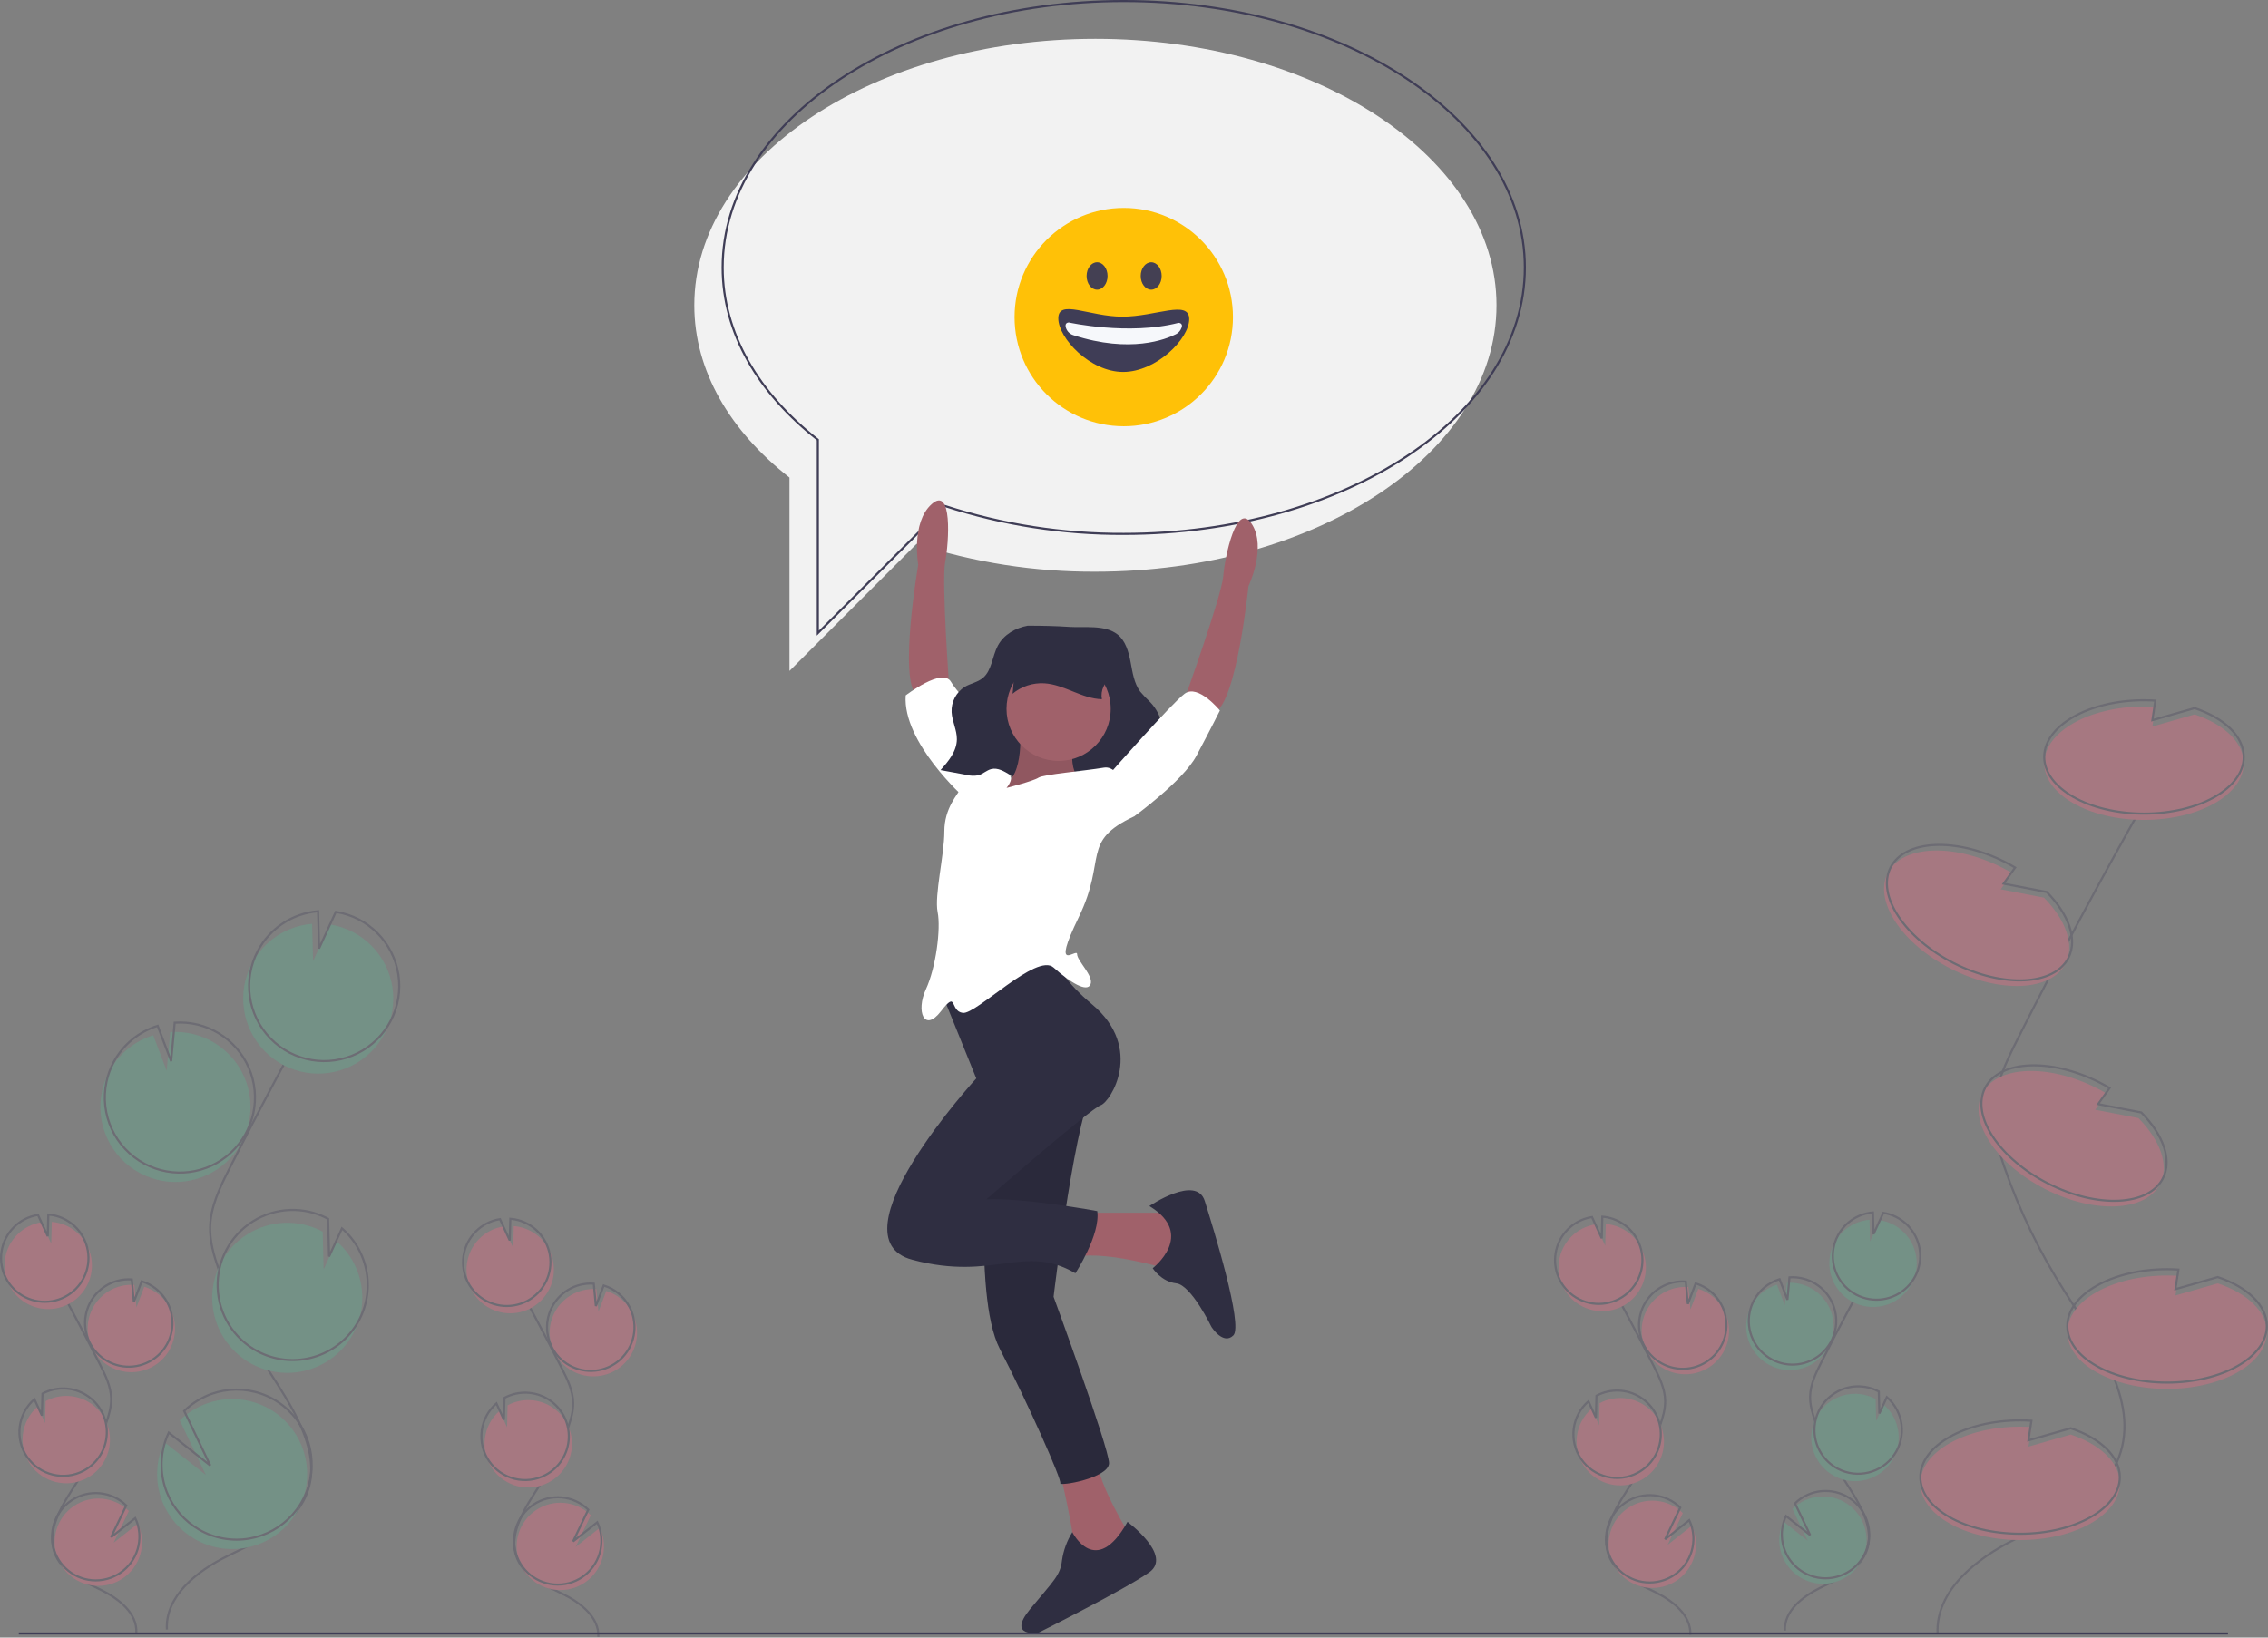 <?xml version="1.0" encoding="UTF-8"?>
<svg width="1080px" height="780px" viewBox="0 0 1080 780" version="1.1" xmlns="http://www.w3.org/2000/svg" xmlns:xlink="http://www.w3.org/1999/xlink">
    <rect x="0" y="0" width="1080" height="780" fill="#808080" stroke="none"/>
    <!-- Generator: Sketch 56.3 (81716) - https://sketch.com -->
    <title>undraw_begin_chat_c6pj</title>
    <desc>Created with Sketch.</desc>
    <g id="Page-1" stroke="none" stroke-width="1" fill="none" fill-rule="evenodd">
        <g id="undraw_begin_chat_c6pj">
            <path d="M521.622,18.5 C416.135,18.5 330.622,75.316 330.622,145.402 C330.622,176.696 347.681,205.338 375.944,227.464 L375.944,319.568 L436.49,259.022 C463.98,267.949 492.718,272.433 521.622,272.303 C627.108,272.303 712.622,215.488 712.622,145.402 C712.622,75.316 627.108,18.5 521.622,18.5 Z" id="Path" fill="#F2F2F2" fill-rule="nonzero"></path>
            <g id="Group" opacity="0.3" transform="translate(831, 577)">
                <path d="M11.557,73.151 C19.358,77.305 28.933,76.078 35.436,70.091 C41.938,64.105 43.95,54.664 40.453,46.546 C36.956,38.428 28.713,33.405 19.895,34.018 L18.91,44.697 L15.178,34.897 C9.926,36.514 5.53,40.15 2.957,45.007 C2.047,46.706 1.382,48.527 0.983,50.413 C-0.968,59.503 3.348,68.785 11.557,73.151 L11.557,73.151 Z" id="Path" fill="#57B894" fill-rule="nonzero"></path>
                <path d="M18.973,199.682 C18.478,190.411 27.286,183.501 35.604,179.376 C43.921,175.252 53.503,171.399 57.339,162.944 C62.852,150.793 53.421,137.615 46.218,126.382 C40.875,118.047 36.538,109.108 33.3,99.752 C32.001,96 30.871,92.11 30.951,88.142 C31.067,82.426 33.664,77.09 36.242,71.987 C44.829,54.988 53.813,38.198 63.196,21.617" id="Path" stroke="#3F3D56"></path>
                <path d="M12.792,70.54 C20.594,74.694 30.168,73.468 36.671,67.481 C43.173,61.494 45.185,52.053 41.688,43.935 C38.191,35.818 29.948,30.794 21.13,31.407 L20.145,42.087 L16.413,32.287 C11.161,33.903 6.765,37.54 4.192,42.396 C3.282,44.096 2.617,45.916 2.218,47.803 C0.267,56.893 4.583,66.174 12.792,70.54 Z" id="Path" stroke="#3F3D56"></path>
                <path d="M42.552,14.959 C45.878,8.697 52.167,4.563 59.234,3.991 L59.503,14.315 L64.148,4.17 C73.091,5.571 80.102,12.593 81.49,21.538 C82.878,30.483 78.324,39.299 70.227,43.345 C62.129,47.391 52.345,45.737 46.026,39.256 C39.707,32.774 38.302,22.951 42.552,14.959 L42.552,14.959 Z" id="Path" fill="#57B894" fill-rule="nonzero"></path>
                <path d="M44.199,11.478 C47.525,5.217 53.814,1.082 60.881,0.51 L61.15,10.834 L65.795,0.689 C74.738,2.091 81.749,9.112 83.137,18.057 C84.525,27.002 79.971,35.819 71.874,39.864 C63.776,43.91 53.992,42.257 47.673,35.775 C41.354,29.294 39.949,19.471 44.199,11.478 Z" id="Path" stroke="#3F3D56"></path>
                <path d="M42.572,126.075 C51.914,131.041 63.495,128.207 69.488,119.489 C75.482,110.771 73.98,98.943 65.998,91.999 L62.429,99.795 L62.159,89.35 C62.143,89.34 62.127,89.331 62.11,89.323 C55.543,85.821 47.607,86.092 41.295,90.033 C34.983,93.975 31.255,100.986 31.519,108.423 C31.782,115.86 35.997,122.59 42.572,126.075 L42.572,126.075 Z" id="Path" fill="#57B894" fill-rule="nonzero"></path>
                <path d="M44.074,122.526 C53.416,127.492 64.997,124.658 70.991,115.94 C76.985,107.222 75.483,95.394 67.501,88.45 L63.931,96.246 L63.662,85.801 C63.646,85.791 63.629,85.782 63.612,85.774 C57.047,82.28 49.115,82.555 42.808,86.496 C36.5,90.436 32.775,97.444 33.036,104.876 C33.298,112.309 37.506,119.037 44.074,122.526 L44.074,122.526 Z" id="Path" stroke="#3F3D56"></path>
                <path d="M16.275,157.259 C16.602,167.09 23.771,175.347 33.457,177.052 C43.144,178.758 52.701,173.446 56.367,164.319 C60.033,155.192 56.805,144.744 48.629,139.276 C40.454,133.808 29.566,134.813 22.53,141.685 L29.755,156.803 L18.248,147.693 C16.833,150.678 16.157,153.959 16.275,157.259 Z" id="Path" fill="#57B894" fill-rule="nonzero"></path>
                <path d="M17.51,154.649 C17.838,164.479 25.006,172.736 34.692,174.442 C44.379,176.147 53.936,170.835 57.602,161.708 C61.268,152.581 58.04,142.134 49.865,136.665 C41.689,131.197 30.801,132.202 23.765,139.074 L30.99,154.193 L19.483,145.083 C18.069,148.067 17.392,151.348 17.51,154.649 Z" id="Path" stroke="#3F3D56"></path>
            </g>
            <g id="Group" opacity="0.3" transform="translate(220, 580)">
                <path d="M72.331,73.151 C64.529,77.305 54.954,76.078 48.452,70.091 C41.949,64.105 39.937,54.664 43.434,46.546 C46.931,38.428 55.175,33.405 63.992,34.018 L64.978,44.697 L68.709,34.897 C73.962,36.514 78.357,40.15 80.93,45.007 C81.841,46.706 82.505,48.527 82.905,50.413 C84.855,59.503 80.539,68.785 72.331,73.151 Z" id="Path" fill="#FF6584" fill-rule="nonzero"></path>
                <path d="M64.915,199.682 C65.409,190.411 56.601,183.501 48.284,179.376 C39.966,175.252 30.384,171.399 26.548,162.944 C21.036,150.793 30.467,137.615 37.669,126.382 C43.012,118.047 47.349,109.108 50.588,99.752 C51.886,96 53.016,92.11 52.936,88.142 C52.82,82.426 50.223,77.09 47.646,71.987 C39.059,54.988 30.074,38.198 20.691,21.617" id="Path" stroke="#3F3D56"></path>
                <path d="M71.096,70.54 C63.294,74.694 53.719,73.468 47.216,67.481 C40.714,61.494 38.702,52.053 42.199,43.935 C45.696,35.818 53.939,30.794 62.757,31.407 L63.743,42.087 L67.474,32.287 C72.726,33.903 77.122,37.54 79.695,42.396 C80.605,44.096 81.27,45.916 81.67,47.803 C83.62,56.893 79.304,66.174 71.096,70.54 L71.096,70.54 Z" id="Path" stroke="#3F3D56"></path>
                <path d="M41.335,14.959 C38.009,8.697 31.721,4.563 24.653,3.991 L24.384,14.315 L19.739,4.17 C10.796,5.571 3.785,12.593 2.397,21.538 C1.009,30.483 5.563,39.299 13.661,43.345 C21.759,47.391 31.543,45.737 37.862,39.256 C44.181,32.774 45.585,22.951 41.335,14.959 L41.335,14.959 Z" id="Path" fill="#FF6584" fill-rule="nonzero"></path>
                <path d="M39.688,11.478 C36.362,5.217 30.074,1.082 23.006,0.51 L22.737,10.834 L18.092,0.689 C9.149,2.091 2.138,9.112 0.75,18.057 C-0.638,27.002 3.916,35.819 12.014,39.864 C20.112,43.91 29.896,42.257 36.215,35.775 C42.534,29.294 43.938,19.471 39.688,11.478 L39.688,11.478 Z" id="Path" stroke="#3F3D56"></path>
                <path d="M41.316,126.075 C31.974,131.041 20.393,128.207 14.399,119.489 C8.405,110.771 9.907,98.943 17.889,91.999 L21.458,99.795 L21.728,89.35 C21.744,89.34 21.761,89.331 21.778,89.323 C28.343,85.827 36.276,86.101 42.584,90.042 C48.893,93.983 52.618,100.991 52.357,108.425 C52.095,115.859 47.886,122.587 41.316,126.075 L41.316,126.075 Z" id="Path" fill="#FF6584" fill-rule="nonzero"></path>
                <path d="M39.813,122.526 C30.471,127.492 18.89,124.658 12.896,115.94 C6.903,107.222 8.405,95.394 16.387,88.45 L19.956,96.246 L20.226,85.801 C20.241,85.791 20.258,85.782 20.275,85.774 C26.841,82.28 34.772,82.555 41.079,86.496 C47.387,90.436 51.112,97.444 50.851,104.876 C50.59,112.309 46.382,119.038 39.813,122.526 L39.813,122.526 Z" id="Path" stroke="#3F3D56"></path>
                <path d="M67.613,157.259 C67.285,167.09 60.117,175.347 50.43,177.052 C40.744,178.758 31.186,173.446 27.52,164.319 C23.855,155.192 27.083,144.744 35.258,139.276 C43.433,133.808 54.321,134.813 61.358,141.685 L54.133,156.803 L65.639,147.693 C67.054,150.678 67.731,153.959 67.613,157.259 Z" id="Path" fill="#FF6584" fill-rule="nonzero"></path>
                <path d="M66.378,154.649 C66.05,164.479 58.882,172.736 49.195,174.442 C39.508,176.147 29.951,170.835 26.285,161.708 C22.619,152.581 25.847,142.134 34.023,136.665 C42.198,131.197 53.086,132.202 60.122,139.074 L52.897,154.193 L64.404,145.083 C65.819,148.067 66.496,151.348 66.378,154.649 L66.378,154.649 Z" id="Path" stroke="#3F3D56"></path>
            </g>
            <g id="Group" opacity="0.3" transform="translate(740, 579)">
                <path d="M72.331,73.151 C64.529,77.305 54.954,76.078 48.452,70.091 C41.949,64.105 39.937,54.664 43.434,46.546 C46.931,38.428 55.175,33.405 63.992,34.018 L64.978,44.697 L68.709,34.897 C73.962,36.514 78.357,40.15 80.93,45.007 C81.841,46.706 82.505,48.527 82.905,50.413 C84.855,59.503 80.539,68.785 72.331,73.151 L72.331,73.151 Z" id="Path" fill="#FF6584" fill-rule="nonzero"></path>
                <path d="M64.915,199.682 C65.409,190.411 56.601,183.501 48.284,179.376 C39.966,175.252 30.384,171.399 26.548,162.944 C21.036,150.793 30.467,137.615 37.669,126.382 C43.012,118.047 47.349,109.108 50.588,99.752 C51.886,96 53.016,92.11 52.936,88.142 C52.82,82.426 50.223,77.09 47.646,71.987 C39.059,54.988 30.074,38.198 20.691,21.617" id="Path" stroke="#3F3D56"></path>
                <path d="M71.096,70.54 C63.294,74.694 53.719,73.468 47.216,67.481 C40.714,61.494 38.702,52.053 42.199,43.935 C45.696,35.818 53.939,30.794 62.757,31.407 L63.743,42.087 L67.474,32.287 C72.726,33.903 77.122,37.54 79.695,42.396 C80.605,44.096 81.27,45.916 81.67,47.803 C83.62,56.893 79.304,66.174 71.096,70.54 L71.096,70.54 Z" id="Path" stroke="#3F3D56"></path>
                <path d="M41.335,14.959 C38.009,8.697 31.721,4.563 24.653,3.991 L24.384,14.315 L19.739,4.17 C10.796,5.571 3.785,12.593 2.397,21.538 C1.009,30.483 5.563,39.299 13.661,43.345 C21.759,47.391 31.543,45.737 37.862,39.256 C44.181,32.774 45.585,22.951 41.335,14.959 L41.335,14.959 Z" id="Path" fill="#FF6584" fill-rule="nonzero"></path>
                <path d="M39.688,11.478 C36.362,5.217 30.074,1.082 23.006,0.51 L22.737,10.834 L18.092,0.689 C9.149,2.091 2.138,9.112 0.75,18.057 C-0.638,27.002 3.916,35.819 12.014,39.864 C20.112,43.91 29.896,42.257 36.215,35.775 C42.534,29.294 43.938,19.471 39.688,11.478 L39.688,11.478 Z" id="Path" stroke="#3F3D56"></path>
                <path d="M41.316,126.075 C31.974,131.041 20.393,128.207 14.399,119.489 C8.405,110.771 9.907,98.943 17.889,91.999 L21.458,99.795 L21.728,89.35 C21.744,89.34 21.761,89.331 21.778,89.323 C28.343,85.827 36.276,86.101 42.584,90.042 C48.893,93.983 52.618,100.991 52.357,108.425 C52.095,115.859 47.886,122.587 41.316,126.075 L41.316,126.075 Z" id="Path" fill="#FF6584" fill-rule="nonzero"></path>
                <path d="M39.813,122.526 C30.471,127.492 18.89,124.658 12.896,115.94 C6.903,107.222 8.405,95.394 16.387,88.45 L19.956,96.246 L20.226,85.801 C20.241,85.791 20.258,85.782 20.275,85.774 C26.841,82.28 34.772,82.555 41.079,86.496 C47.387,90.436 51.112,97.444 50.851,104.876 C50.59,112.309 46.382,119.038 39.813,122.526 L39.813,122.526 Z" id="Path" stroke="#3F3D56"></path>
                <path d="M67.613,157.259 C67.285,167.09 60.117,175.347 50.43,177.052 C40.744,178.758 31.186,173.446 27.52,164.319 C23.855,155.192 27.083,144.744 35.258,139.276 C43.433,133.808 54.321,134.813 61.358,141.685 L54.133,156.803 L65.639,147.693 C67.054,150.678 67.731,153.959 67.613,157.259 Z" id="Path" fill="#FF6584" fill-rule="nonzero"></path>
                <path d="M66.378,154.649 C66.05,164.479 58.882,172.736 49.195,174.442 C39.508,176.147 29.951,170.835 26.285,161.708 C22.619,152.581 25.847,142.134 34.023,136.665 C42.198,131.197 53.086,132.202 60.122,139.074 L52.897,154.193 L64.404,145.083 C65.819,148.067 66.496,151.348 66.378,154.649 L66.378,154.649 Z" id="Path" stroke="#3F3D56"></path>
            </g>
            <g id="Group" opacity="0.3" transform="translate(0, 578)">
                <path d="M72.331,73.151 C64.529,77.305 54.954,76.078 48.452,70.091 C41.949,64.105 39.937,54.664 43.434,46.546 C46.931,38.428 55.175,33.405 63.992,34.018 L64.978,44.697 L68.709,34.897 C73.962,36.514 78.357,40.15 80.93,45.007 C81.841,46.706 82.505,48.527 82.905,50.413 C84.855,59.503 80.539,68.785 72.331,73.151 L72.331,73.151 Z" id="Path" fill="#FF6584" fill-rule="nonzero"></path>
                <path d="M64.915,199.682 C65.409,190.411 56.601,183.501 48.284,179.376 C39.966,175.252 30.384,171.399 26.548,162.944 C21.036,150.793 30.467,137.615 37.669,126.382 C43.012,118.047 47.349,109.108 50.588,99.752 C51.886,96 53.016,92.11 52.936,88.142 C52.82,82.426 50.223,77.09 47.646,71.987 C39.059,54.988 30.074,38.198 20.691,21.617" id="Path" stroke="#3F3D56"></path>
                <path d="M71.096,70.54 C63.294,74.694 53.719,73.468 47.216,67.481 C40.714,61.494 38.702,52.053 42.199,43.935 C45.696,35.818 53.939,30.794 62.757,31.407 L63.743,42.087 L67.474,32.287 C72.726,33.903 77.122,37.54 79.695,42.396 C80.605,44.096 81.27,45.916 81.67,47.803 C83.62,56.893 79.304,66.174 71.096,70.54 L71.096,70.54 Z" id="Path" stroke="#3F3D56"></path>
                <path d="M41.335,14.959 C38.009,8.697 31.721,4.563 24.653,3.991 L24.384,14.315 L19.739,4.17 C10.796,5.571 3.785,12.593 2.397,21.538 C1.009,30.483 5.563,39.299 13.661,43.345 C21.759,47.391 31.543,45.737 37.862,39.256 C44.181,32.774 45.585,22.951 41.335,14.959 L41.335,14.959 Z" id="Path" fill="#FF6584" fill-rule="nonzero"></path>
                <path d="M39.688,11.478 C36.362,5.217 30.074,1.082 23.006,0.51 L22.737,10.834 L18.092,0.689 C9.149,2.091 2.138,9.112 0.75,18.057 C-0.638,27.002 3.916,35.819 12.014,39.864 C20.112,43.91 29.896,42.257 36.215,35.775 C42.534,29.294 43.938,19.471 39.688,11.478 L39.688,11.478 Z" id="Path" stroke="#3F3D56"></path>
                <path d="M41.316,126.075 C31.974,131.041 20.393,128.207 14.399,119.489 C8.405,110.771 9.907,98.943 17.889,91.999 L21.458,99.795 L21.728,89.35 C21.744,89.34 21.761,89.331 21.778,89.323 C28.343,85.827 36.276,86.101 42.584,90.042 C48.893,93.983 52.618,100.991 52.357,108.425 C52.095,115.859 47.886,122.587 41.316,126.075 L41.316,126.075 Z" id="Path" fill="#FF6584" fill-rule="nonzero"></path>
                <path d="M39.813,122.526 C30.471,127.492 18.89,124.658 12.896,115.94 C6.903,107.222 8.405,95.394 16.387,88.45 L19.956,96.246 L20.226,85.801 C20.241,85.791 20.258,85.782 20.275,85.774 C26.841,82.28 34.772,82.555 41.079,86.496 C47.387,90.436 51.112,97.444 50.851,104.876 C50.59,112.309 46.382,119.037 39.813,122.526 L39.813,122.526 Z" id="Path" stroke="#3F3D56"></path>
                <path d="M67.613,157.259 C67.285,167.09 60.117,175.347 50.43,177.052 C40.744,178.758 31.186,173.446 27.52,164.319 C23.855,155.192 27.083,144.744 35.258,139.276 C43.433,133.808 54.321,134.813 61.358,141.685 L54.133,156.803 L65.639,147.693 C67.054,150.678 67.731,153.959 67.613,157.259 L67.613,157.259 Z" id="Path" fill="#FF6584" fill-rule="nonzero"></path>
                <path d="M66.378,154.649 C66.05,164.479 58.882,172.736 49.195,174.442 C39.508,176.147 29.951,170.835 26.285,161.708 C22.619,152.581 25.847,142.134 34.023,136.665 C42.198,131.197 53.086,132.202 60.122,139.074 L52.897,154.193 L64.404,145.083 C65.819,148.067 66.496,151.348 66.378,154.649 L66.378,154.649 Z" id="Path" stroke="#3F3D56"></path>
            </g>
            <g id="Group" opacity="0.3" transform="translate(47, 434)">
                <path d="M19.74,124.811 C33.141,131.947 49.588,129.84 60.758,119.556 C71.928,109.272 75.384,93.055 69.376,79.111 C63.369,65.167 49.21,56.538 34.064,57.591 L32.371,75.935 L25.961,59.101 C16.939,61.879 9.388,68.125 4.968,76.467 C3.405,79.387 2.263,82.513 1.577,85.754 C-1.774,101.368 5.64,117.311 19.74,124.811 L19.74,124.811 Z" id="Path" fill="#57B894" fill-rule="nonzero"></path>
                <path d="M32.479,342.159 C31.629,326.234 46.759,314.364 61.047,307.279 C75.334,300.194 91.794,293.575 98.382,279.052 C107.851,258.179 91.651,235.543 79.279,216.249 C70.101,201.931 62.652,186.575 57.089,170.504 C54.859,164.06 52.917,157.379 53.055,150.561 C53.254,140.743 57.715,131.577 62.143,122.812 C76.892,93.612 92.326,64.772 108.443,36.29" id="Path" stroke="#3F3D56"></path>
                <path d="M21.862,120.326 C35.263,127.462 51.71,125.355 62.88,115.072 C74.05,104.788 77.505,88.57 71.498,74.626 C65.491,60.682 51.332,52.053 36.185,53.106 L34.492,71.451 L28.083,54.617 C19.06,57.394 11.51,63.64 7.09,71.982 C5.526,74.902 4.385,78.029 3.699,81.269 C0.348,96.884 7.762,112.827 21.862,120.326 L21.862,120.326 Z" id="Path" stroke="#3F3D56"></path>
                <path d="M72.982,24.853 C78.696,14.097 89.498,6.995 101.637,6.013 L102.1,23.746 L110.078,6.32 C125.44,8.727 137.483,20.789 139.867,36.154 C142.251,51.519 134.429,66.663 120.52,73.612 C106.61,80.561 89.803,77.722 78.949,66.588 C68.095,55.455 65.682,38.582 72.982,24.853 L72.982,24.853 Z" id="Path" fill="#57B894" fill-rule="nonzero"></path>
                <path d="M75.811,18.874 C81.525,8.118 92.327,1.016 104.466,0.034 L104.929,17.767 L112.907,0.341 C128.269,2.748 140.312,14.81 142.696,30.175 C145.08,45.54 137.258,60.684 123.349,67.633 C109.439,74.582 92.632,71.743 81.778,60.609 C70.924,49.476 68.511,32.603 75.811,18.874 L75.811,18.874 Z" id="Path" stroke="#3F3D56"></path>
                <path d="M73.016,215.72 C89.063,224.251 108.956,219.383 119.252,204.408 C129.547,189.432 126.968,169.115 113.256,157.187 L107.125,170.579 L106.662,152.637 C106.635,152.62 106.606,152.604 106.577,152.591 C95.3,146.596 81.681,147.072 70.851,153.841 C60.02,160.61 53.624,172.642 54.07,185.406 C54.517,198.169 61.739,209.725 73.016,215.72 L73.016,215.72 Z" id="Path" fill="#57B894" fill-rule="nonzero"></path>
                <path d="M75.597,209.624 C91.644,218.154 111.537,213.287 121.833,198.311 C132.128,183.336 129.548,163.019 115.837,151.091 L109.706,164.482 L109.243,146.541 C109.216,146.523 109.187,146.507 109.158,146.494 C97.881,140.499 84.262,140.976 73.431,147.744 C62.601,154.513 56.204,166.546 56.651,179.309 C57.098,192.073 64.32,203.629 75.597,209.624 L75.597,209.624 Z" id="Path" stroke="#3F3D56"></path>
                <path d="M27.844,269.287 C28.408,286.173 40.721,300.356 57.36,303.286 C73.999,306.216 90.416,297.091 96.712,281.413 C103.009,265.735 97.465,247.79 83.421,238.397 C69.378,229.003 50.676,230.73 38.589,242.535 L51,268.504 L31.234,252.855 C28.804,257.982 27.642,263.617 27.844,269.287 L27.844,269.287 Z" id="Path" fill="#57B894" fill-rule="nonzero"></path>
                <path d="M29.966,264.803 C30.529,281.689 42.842,295.872 59.481,298.802 C76.12,301.731 92.537,292.607 98.834,276.929 C105.131,261.251 99.586,243.306 85.543,233.912 C71.5,224.519 52.797,226.245 40.711,238.05 L53.121,264.02 L33.356,248.371 C30.926,253.498 29.763,259.133 29.966,264.803 L29.966,264.803 Z" id="Path" stroke="#3F3D56"></path>
            </g>
            <g id="Group" opacity="0.3" transform="translate(897, 333)">
                <path d="M25.664,445.272 C24.564,424.657 44.15,409.291 62.645,400.119 C81.141,390.947 102.448,382.379 110.977,363.579 C123.235,336.559 102.264,307.256 86.248,282.279 C74.367,263.744 64.724,243.866 57.522,223.061 C54.635,214.719 52.121,206.07 52.3,197.244 C52.558,184.535 58.333,172.669 64.064,161.322 C83.158,123.523 103.137,86.188 124.001,49.318" id="Path" stroke="#3F3D56"></path>
                <path d="M148.079,7.281 L127.944,13.034 L129.342,3.712 C127.569,3.598 125.77,3.534 123.944,3.534 C97.71,3.534 76.444,15.622 76.444,30.534 C76.444,45.446 97.71,57.534 123.944,57.534 C150.177,57.534 171.444,45.446 171.444,30.534 C171.444,20.632 162.061,11.98 148.079,7.281 Z" id="Path" fill="#FF6584" fill-rule="nonzero"></path>
                <path d="M148.079,4.281 L127.944,10.034 L129.342,0.712 C127.569,0.598 125.77,0.534 123.944,0.534 C97.71,0.534 76.444,12.622 76.444,27.534 C76.444,42.446 97.71,54.534 123.944,54.534 C150.177,54.534 171.444,42.446 171.444,27.534 C171.444,17.632 162.061,8.98 148.079,4.281 Z" id="Path" stroke="#3F3D56"></path>
                <path d="M89.079,350.281 L68.944,356.034 L70.342,346.712 C68.569,346.598 66.77,346.534 64.944,346.534 C38.71,346.534 17.444,358.622 17.444,373.534 C17.444,388.446 38.71,400.534 64.944,400.534 C91.177,400.534 112.444,388.446 112.444,373.534 C112.444,363.632 103.061,354.98 89.079,350.281 Z" id="Path" fill="#FF6584" fill-rule="nonzero"></path>
                <path d="M89.079,347.281 L68.944,353.034 L70.342,343.712 C68.569,343.598 66.77,343.534 64.944,343.534 C38.71,343.534 17.444,355.622 17.444,370.534 C17.444,385.446 38.71,397.534 64.944,397.534 C91.177,397.534 112.444,385.446 112.444,370.534 C112.444,360.632 103.061,351.98 89.079,347.281 Z" id="Path" stroke="#3F3D56"></path>
                <path d="M159.079,278.281 L138.944,284.034 L140.342,274.712 C138.569,274.598 136.77,274.534 134.944,274.534 C108.71,274.534 87.444,286.622 87.444,301.534 C87.444,316.446 108.71,328.534 134.944,328.534 C161.177,328.534 182.444,316.446 182.444,301.534 C182.444,291.632 173.061,282.98 159.079,278.281 Z" id="Path" fill="#FF6584" fill-rule="nonzero"></path>
                <path d="M159.079,275.281 L138.944,281.034 L140.342,271.712 C138.569,271.598 136.77,271.534 134.944,271.534 C108.71,271.534 87.444,283.622 87.444,298.534 C87.444,313.446 108.71,325.534 134.944,325.534 C161.177,325.534 182.444,313.446 182.444,298.534 C182.444,288.632 173.061,279.98 159.079,275.281 Z" id="Path" stroke="#3F3D56"></path>
                <path d="M76.309,94.551 L55.749,90.574 L61.212,82.893 C59.683,81.989 58.107,81.118 56.479,80.292 C33.082,68.425 8.648,69.586 1.903,82.885 C-4.843,96.184 8.656,116.585 32.052,128.451 C55.448,140.318 79.882,139.157 86.628,125.858 C91.107,117.027 86.652,105.067 76.309,94.551 Z" id="Path" fill="#FF6584" fill-rule="nonzero"></path>
                <path d="M77.666,91.876 L57.106,87.898 L62.569,80.218 C61.04,79.314 59.465,78.443 57.836,77.616 C34.44,65.75 10.005,66.911 3.26,80.21 C-3.486,93.508 10.013,113.909 33.409,125.776 C56.805,137.643 81.239,136.482 87.985,123.183 C92.464,114.352 88.009,102.391 77.666,91.876 Z" id="Path" stroke="#3F3D56"></path>
                <path d="M121.309,199.551 L100.749,195.574 L106.212,187.893 C104.683,186.989 103.107,186.118 101.479,185.292 C78.082,173.425 53.648,174.586 46.903,187.885 C40.157,201.184 53.656,221.585 77.052,233.451 C100.448,245.318 124.882,244.157 131.628,230.858 C136.107,222.027 131.652,210.067 121.309,199.551 Z" id="Path" fill="#FF6584" fill-rule="nonzero"></path>
                <path d="M122.666,196.876 L102.106,192.898 L107.569,185.218 C106.04,184.314 104.465,183.443 102.836,182.616 C79.44,170.75 55.005,171.911 48.26,185.21 C41.514,198.508 55.013,218.909 78.409,230.776 C101.805,242.643 126.239,241.482 132.985,228.183 C137.464,219.352 133.009,207.391 122.666,196.876 Z" id="Path" stroke="#3F3D56"></path>
            </g>
            <path d="M8.944,778.034 L1060.944,778.034" id="Path" stroke="#3F3D56"></path>
            <path d="M535.122,0.5 C429.635,0.5 344.122,57.316 344.122,127.402 C344.122,158.696 361.181,187.338 389.444,209.464 L389.444,301.568 L449.99,241.022 C477.48,249.949 506.218,254.433 535.122,254.303 C640.608,254.303 726.122,197.488 726.122,127.402 C726.122,57.316 640.608,0.5 535.122,0.5 Z" id="Path" stroke="#3F3D56"></path>
            <path d="M452.132,328.864 C452.132,328.864 448.29,277.124 450.099,267.661 C451.908,258.198 453.607,231.26 443.661,240.115 C433.715,248.97 437.249,269.06 437.249,269.06 C437.249,269.06 427.811,323.742 436.54,331.16 C445.269,338.579 452.132,328.864 452.132,328.864 Z" id="Path" fill="#A0616A" fill-rule="nonzero"></path>
            <path d="M459.295,380.031 C459.295,380.031 429.691,353.628 431.291,331.225 C431.291,331.225 448.893,317.624 452.894,324.825 C456.894,332.026 485.973,360.118 481.035,369.674 C476.097,379.231 459.295,380.031 459.295,380.031 Z" id="Path" fill="#FFFFFF" fill-rule="nonzero"></path>
            <path d="M564.107,332.826 C564.107,332.826 581.71,284.02 582.51,274.419 C583.31,264.817 588.91,238.414 596.111,249.616 C603.312,260.817 594.511,279.219 594.511,279.219 C594.511,279.219 588.91,334.426 578.509,339.226 C568.108,344.027 564.107,332.826 564.107,332.826 Z" id="Path" fill="#A0616A" fill-rule="nonzero"></path>
            <path d="M516.102,577.655 L563.307,577.655 L565.708,601.658 L554.506,604.058 C554.506,604.058 528.103,596.057 512.901,598.458 C497.699,600.858 516.102,577.655 516.102,577.655 Z" id="Path" fill="#A0616A" fill-rule="nonzero"></path>
            <path d="M547.305,574.455 C547.305,574.455 569.708,559.253 573.709,572.055 C577.709,584.856 592.111,631.262 587.31,636.062 C582.51,640.863 576.909,632.062 576.909,632.062 C576.909,632.062 567.308,612.059 560.107,611.259 C552.906,610.459 548.906,604.058 548.906,604.058 C548.906,604.058 569.708,588.057 547.305,574.455 Z" id="Path" fill="#2F2E41" fill-rule="nonzero"></path>
            <path d="M504.1,698.47 C504.1,698.47 512.901,734.474 511.301,740.075 C509.701,745.676 536.904,742.475 536.904,742.475 L538.504,732.074 C538.504,732.074 522.502,706.471 522.502,695.269 C522.502,684.068 504.1,698.47 504.1,698.47 Z" id="Path" fill="#A0616A" fill-rule="nonzero"></path>
            <path d="M536.904,724.873 C536.904,724.873 558.507,740.875 547.305,748.876 C536.104,756.877 494.499,777.679 494.499,777.679 C494.499,777.679 479.297,780.08 490.499,766.478 C501.7,752.876 504.9,750.476 505.7,743.275 C506.396,738.481 508.075,733.881 510.634,729.767 C510.634,729.767 521.702,752.076 536.904,724.873 Z" id="Path" fill="#2F2E41" fill-rule="nonzero"></path>
            <path d="M471.296,532.85 C471.296,532.85 462.495,616.06 476.097,642.463 C489.698,668.866 505.7,704.871 504.9,706.471 C504.1,708.071 528.103,704.071 528.103,696.87 C528.103,689.669 501.7,617.66 501.7,617.66 C501.7,617.66 512.901,524.049 521.702,517.648 C530.503,511.247 471.296,532.85 471.296,532.85 Z" id="Path" fill="#2F2E41" fill-rule="nonzero"></path>
            <path d="M471.296,532.85 C471.296,532.85 462.495,616.06 476.097,642.463 C489.698,668.866 505.7,704.871 504.9,706.471 C504.1,708.071 528.103,704.071 528.103,696.87 C528.103,689.669 501.7,617.66 501.7,617.66 C501.7,617.66 512.901,524.049 521.702,517.648 C530.503,511.247 471.296,532.85 471.296,532.85 Z" id="Path" fill="#000000" fill-rule="nonzero" opacity="0.1"></path>
            <path d="M489.38,298.021 C483.661,299.057 477.995,302.199 475.151,307.565 C472.498,312.57 472.329,319.261 468.108,322.856 C465.588,325.002 462.168,325.498 459.355,327.183 C455.286,329.786 452.92,334.367 453.153,339.191 C453.379,343.605 455.707,347.717 455.657,352.138 C455.593,357.885 451.619,362.63 447.882,366.789 L460.277,369.089 C462.15,369.59 464.115,369.642 466.011,369.241 C468.152,368.608 469.891,366.845 472.056,366.307 C475.159,365.536 478.23,367.424 480.999,369.099 C488.882,373.867 497.334,377.465 505.755,381.048 C508.233,382.102 511.042,383.158 513.486,382.021 C515.461,381.102 516.689,378.956 518.546,377.794 C521.871,375.714 526.047,377.28 529.784,378.307 C538.236,380.6 547.226,379.835 555.168,376.145 C553.455,374.145 551.212,372.747 549.367,370.885 C547.522,369.023 546.029,366.386 546.516,363.734 C547.013,361.03 549.339,359.224 550.923,357.042 C553.288,353.549 554.15,349.252 553.316,345.118 C552.484,341.046 550.503,337.298 547.608,334.316 C545.956,332.769 544.397,331.126 542.94,329.393 C540.023,325.455 539.302,320.242 538.369,315.333 C537.436,310.423 535.963,305.198 532.176,302.209 C526.144,297.446 516.347,299.07 509.295,298.597 C502.571,298.146 496.088,298.021 489.38,298.021 Z" id="Path" fill="#2F2E41" fill-rule="nonzero"></path>
            <path d="M449.694,476.043 L464.895,513.648 C464.895,513.648 395.287,589.657 434.492,600.058 C473.696,610.459 487.298,592.057 512.101,606.459 C512.101,606.459 524.103,588.057 522.502,576.855 C522.502,576.855 488.098,570.454 469.696,571.254 C469.696,571.254 519.302,528.049 524.103,526.449 C528.903,524.849 544.905,499.246 520.102,478.443 C495.299,457.641 501.7,446.439 501.7,446.439 L449.694,476.043 Z" id="Path" fill="#2F2E41" fill-rule="nonzero"></path>
            <path d="M485.698,345.627 C485.698,345.627 488.098,370.43 477.697,373.631 C467.296,376.831 518.502,376.031 518.502,376.031 C518.502,376.031 506.5,368.83 512.101,353.628 C517.702,338.426 485.698,345.627 485.698,345.627 Z" id="Path" fill="#A0616A" fill-rule="nonzero"></path>
            <path d="M485.698,345.627 C485.698,345.627 488.098,370.43 477.697,373.631 C467.296,376.831 518.502,376.031 518.502,376.031 C518.502,376.031 506.5,368.83 512.101,353.628 C517.702,338.426 485.698,345.627 485.698,345.627 Z" id="Path" fill="#000000" fill-rule="nonzero" opacity="0.1"></path>
            <path d="M540.105,388.832 C540.105,388.832 535.304,364.029 525.703,365.63 C516.102,367.23 496.899,368.83 494.499,370.43 C492.099,372.03 479.297,375.31 479.297,375.31 C479.297,375.31 484.098,369.63 479.297,368.83 C474.497,368.03 459.295,372.03 457.695,375.231 C456.094,378.431 449.694,384.832 449.694,396.033 C449.694,407.235 444.893,426.437 446.493,434.438 C448.093,442.439 445.693,460.841 440.892,471.242 C436.092,481.644 440.092,492.045 448.093,481.644 C456.094,471.242 452.094,481.644 458.495,482.444 C464.895,483.244 493.699,453.64 501.7,460.841 C509.701,468.042 517.702,472.843 519.302,468.842 C520.902,464.842 512.901,457.641 512.901,454.44 C512.901,451.24 500.1,464.842 513.701,436.838 C527.303,408.835 514.501,400.834 540.105,388.832 Z" id="Path" fill="#FFFFFF" fill-rule="nonzero"></path>
            <path d="M533.704,387.232 L540.105,388.832 C540.105,388.832 563.307,372.03 569.708,360.029 C576.109,348.027 580.909,338.426 580.909,338.426 C580.909,338.426 570.508,325.625 564.107,330.425 C557.707,335.226 528.903,368.03 528.903,368.03 L533.704,387.232 Z" id="Path" fill="#FFFFFF" fill-rule="nonzero"></path>
            <circle id="Oval" fill="#A0616A" fill-rule="nonzero" cx="504.1" cy="337.626" r="24.803"></circle>
            <path d="M482.159,330.441 C486.397,326.925 491.81,325.145 497.308,325.459 C506.815,326.044 515.185,332.819 524.708,333.031 C524.326,330.971 524.613,328.844 525.527,326.96 C526.265,325.447 527.431,323.98 527.274,322.304 C527.013,320.973 526.284,319.78 525.22,318.939 C519.715,313.72 512.104,311.03 504.525,310.698 C499.444,310.476 489.746,310.596 485.805,314.444 C482.434,317.736 482.826,326.174 482.159,330.441 Z" id="Path" fill="#2F2E41" fill-rule="nonzero"></path>
            <circle id="Oval" fill="#FFC107" fill-rule="nonzero" cx="535.122" cy="151.034" r="52"></circle>
            <ellipse id="Oval" fill="#444053" fill-rule="nonzero" cx="522.416" cy="131.441" rx="4.987" ry="6.531"></ellipse>
            <ellipse id="Oval" fill="#444053" fill-rule="nonzero" cx="548.184" cy="131.441" rx="4.987" ry="6.531"></ellipse>
            <path d="M566.292,151.984 C566.292,161.362 550.63,177.158 534.825,177.158 C519.02,177.158 503.951,161.006 503.951,151.628 C503.951,142.249 518.693,150.826 534.498,150.826 C550.303,150.826 566.292,142.606 566.292,151.984 Z" id="Path" fill="#3F3D56" fill-rule="nonzero"></path>
            <path d="M508.932,153.587 C508.932,153.587 537.342,159.91 561.21,153.765 C561.21,153.765 564.13,153.765 562.135,157.142 C561.614,158.018 560.855,158.728 559.946,159.189 C555.346,161.539 538.316,168.487 511.086,159.626 C509.376,159.087 508.049,157.727 507.551,156.005 C507.231,154.845 507.369,153.747 508.932,153.587 Z" id="Path" fill="#F6F8FB" fill-rule="nonzero"></path>
        </g>
    </g>
</svg>